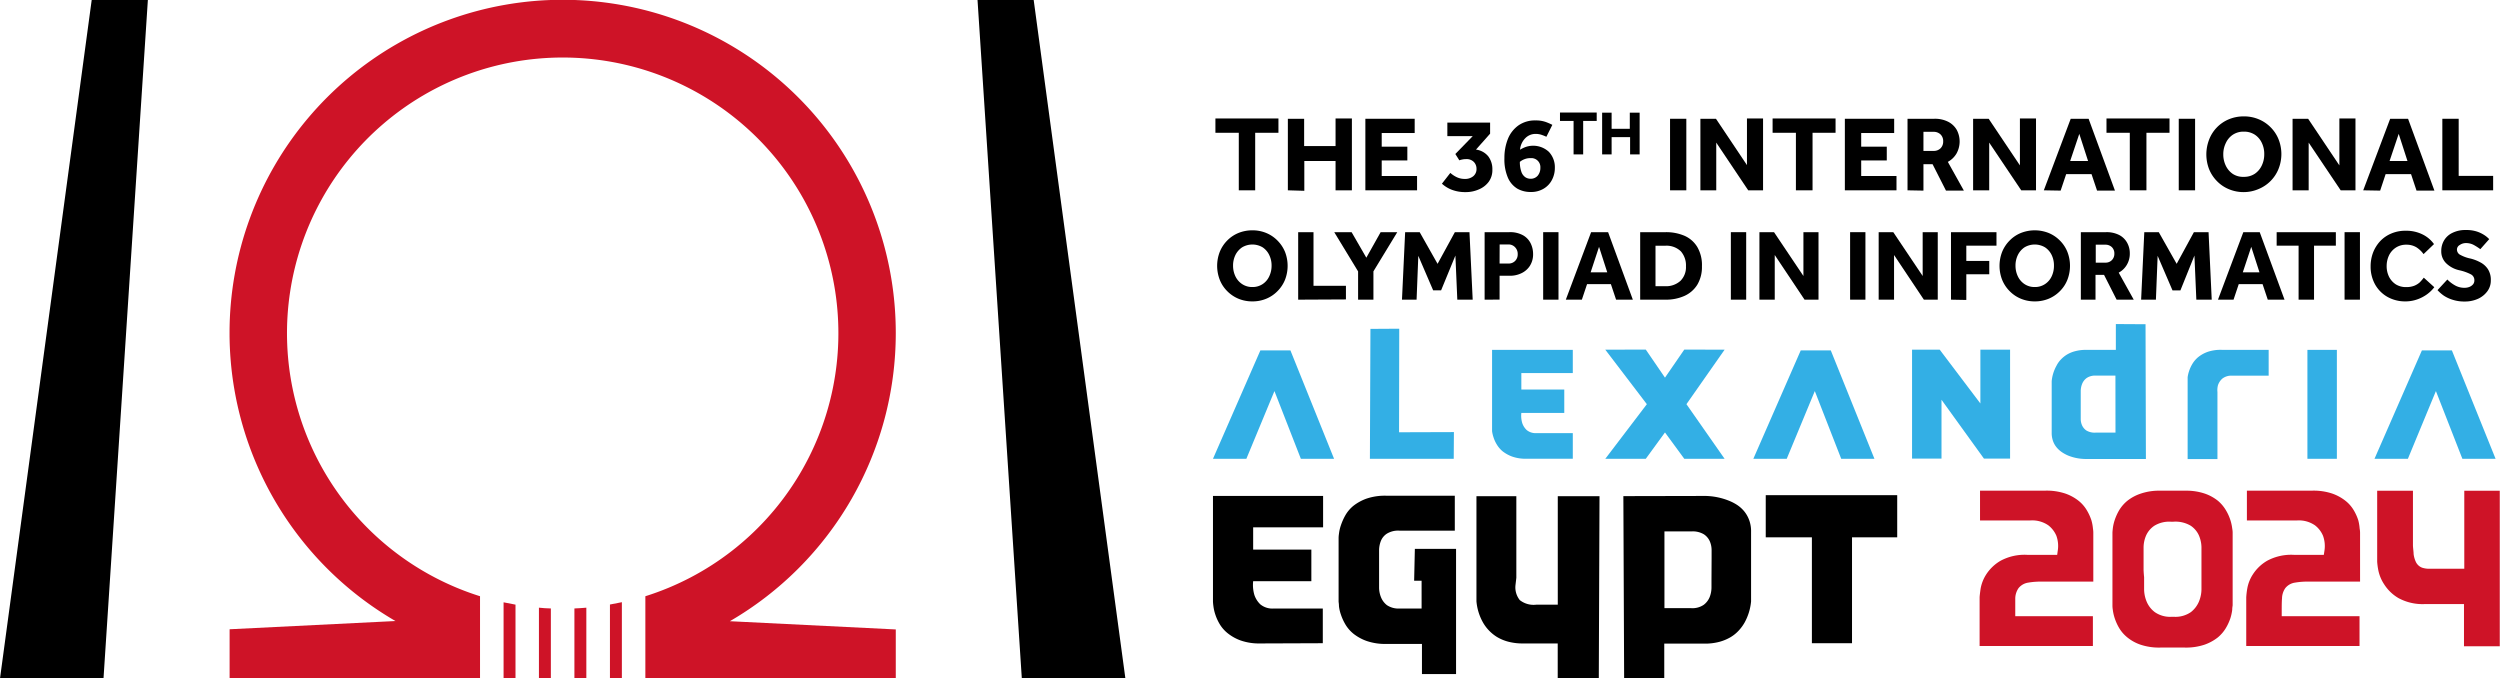 <svg xmlns="http://www.w3.org/2000/svg" viewBox="0 0 419.3 113.79"><defs><style>.cls-1{fill:#33afe5;}.cls-2{fill:#ce1327;}</style></defs><g id="Layer_2" data-name="Layer 2"><g id="Layer_1-2" data-name="Layer 1"><polygon class="cls-1" points="211.39 58.77 203.44 76.95 209.04 76.95 213.75 65.59 218.18 76.95 223.75 76.95 216.43 58.77 211.39 58.77"/><polygon class="cls-1" points="234.68 55.13 229.85 55.16 229.76 76.95 243.82 76.95 243.85 72.47 234.65 72.5 234.68 55.13"/><path class="cls-1" d="M250.25,71.76c0,.08,0,.27,0,.55a5.26,5.26,0,0,0,.23,1,5.37,5.37,0,0,0,.55,1.22,4.42,4.42,0,0,0,1,1.17,5.85,5.85,0,0,0,1.63.89,6.79,6.79,0,0,0,2.36.35h7.77v-4.3c-.61,0-1.25,0-1.9,0h-4.17a2.32,2.32,0,0,1-1.67-.52,2.81,2.81,0,0,1-.74-1.17,4.23,4.23,0,0,1-.15-1.69h7.2V65.33h-7.2V62.57h8.63l0-3.89H250.25Z"/><polygon class="cls-1" points="282.49 58.63 279.25 63.34 276.03 58.63 269.24 58.65 276.21 67.79 269.24 76.95 276.03 76.95 279.25 72.53 282.49 76.95 289.25 76.95 282.85 67.79 289.25 58.65 282.49 58.63"/><polygon class="cls-1" points="302.02 58.77 294.07 76.95 299.67 76.95 304.38 65.59 308.81 76.95 314.38 76.95 307.06 58.77 302.02 58.77"/><polygon class="cls-1" points="332.15 67.67 325.33 58.65 320.69 58.65 320.69 76.92 325.63 76.92 325.63 67.05 332.75 76.92 337.13 76.92 337.13 58.65 332.15 58.65 332.15 67.67"/><path class="cls-1" d="M354.87,54.35l0,4.33h-5a6.88,6.88,0,0,0-1.85.23,5.09,5.09,0,0,0-1.4.59,5,5,0,0,0-1,.83,4.17,4.17,0,0,0-.7,1,6.55,6.55,0,0,0-.81,2.6v8.63a4.06,4.06,0,0,0,.24,1.46,3.51,3.51,0,0,0,.64,1.08,4.27,4.27,0,0,0,.91.79,6.37,6.37,0,0,0,1,.53,8,8,0,0,0,2.8.56h10.21l-.06-22.6Zm-.06,18.21h-3.33a2.72,2.72,0,0,1-1.54-.35,2.08,2.08,0,0,1-.74-.88,2.64,2.64,0,0,1-.22-1.08V66.43c0-.22,0-.52,0-.89a3.38,3.38,0,0,1,.22-1.12,2.26,2.26,0,0,1,.75-1,2.47,2.47,0,0,1,1.55-.42h3.3Z"/><path class="cls-1" d="M370.31,59a5.42,5.42,0,0,0-1.62.89,4.47,4.47,0,0,0-1,1.17,5.85,5.85,0,0,0-.55,1.22,5.26,5.26,0,0,0-.23,1c0,.28,0,.47,0,.54V77h5V66.37q0-.09,0-.63A3.19,3.19,0,0,1,372,64.6a2.56,2.56,0,0,1,.73-1.1,2.47,2.47,0,0,1,1.69-.49h6.08V58.68h-7.77A6.79,6.79,0,0,0,370.31,59Z"/><rect class="cls-1" x="387" y="58.68" width="4.94" height="18.27"/><polygon class="cls-1" points="411.23 58.77 406.2 58.77 398.25 76.95 403.85 76.95 408.55 65.59 412.99 76.95 418.56 76.95 411.23 58.77"/><path d="M211.35,107.92a9.4,9.4,0,0,1-3.21-.48,7.59,7.59,0,0,1-2.19-1.2,5.77,5.77,0,0,1-1.4-1.59,8.1,8.1,0,0,1-.74-1.65,7.22,7.22,0,0,1-.3-1.36,7.33,7.33,0,0,1-.07-.75V83.18h18.47l0,5.26H210.18v3.74h9.76v5.3h-9.76a5.92,5.92,0,0,0,.2,2.29,3.88,3.88,0,0,0,1,1.59,3.18,3.18,0,0,0,2.26.7h5.64c.89,0,1.75,0,2.58,0v5.82Z"/><path d="M244.21,92.06v21h-5.72V108h-6a9.56,9.56,0,0,1-3.23-.48,7.78,7.78,0,0,1-2.22-1.2,5.89,5.89,0,0,1-1.39-1.59,8.7,8.7,0,0,1-.76-1.67,6.37,6.37,0,0,1-.32-1.4c0-.4-.06-.66-.06-.77l0-10.6c0-.11,0-.36.06-.76a6.57,6.57,0,0,1,.32-1.41,9.52,9.52,0,0,1,.74-1.67A5.75,5.75,0,0,1,227,84.83a7.91,7.91,0,0,1,2.22-1.21,9.56,9.56,0,0,1,3.23-.48H244V89H234.7a3.62,3.62,0,0,0-2.1.51,2.62,2.62,0,0,0-1,1.22,4.34,4.34,0,0,0-.3,1.53c0,.54,0,1,0,1.41v.88c0,.37,0,.75,0,1.14s0,.75,0,1.07v.64c0,.29,0,.7,0,1.22a4.43,4.43,0,0,0,.32,1.55,3.19,3.19,0,0,0,1,1.33,3.48,3.48,0,0,0,2.14.56h3.67V97.4h-1.25l.12-5.34Z"/><path d="M254.17,98.2a3.42,3.42,0,0,0,.73,2.45,3.74,3.74,0,0,0,2.74.77h3.63l0-18.2h7l-.12,30.53-6.89,0,0-5.83h-5.81a9.47,9.47,0,0,1-2.5-.3,7.34,7.34,0,0,1-1.9-.8,6.87,6.87,0,0,1-1.39-1.15,6.64,6.64,0,0,1-.94-1.28,8.7,8.7,0,0,1-1.09-3.54V83.22h6.69V92.5c0,.86,0,1.66,0,2.41s0,1.42,0,2Z"/><path d="M286.07,83.18a11.14,11.14,0,0,1,3.83.77,7.87,7.87,0,0,1,1.39.7,5.45,5.45,0,0,1,1.21,1.06,5.1,5.1,0,0,1,.86,1.49,5.38,5.38,0,0,1,.33,2v11.68a9.07,9.07,0,0,1-1.09,3.54,7,7,0,0,1-.93,1.28,6.13,6.13,0,0,1-1.39,1.15,7.73,7.73,0,0,1-1.91.8,9.54,9.54,0,0,1-2.51.3h-6.73l0,5.87-6.73-.08-.13-30.53Zm1,10.49V92.3a3.8,3.8,0,0,0-.3-1.51,2.73,2.73,0,0,0-1-1.18,3.65,3.65,0,0,0-2.09-.48h-4.52V102h4.48a3.36,3.36,0,0,0,2.11-.56,3.09,3.09,0,0,0,1-1.31,4.43,4.43,0,0,0,.3-1.53c0-.52,0-.91,0-1.18Z"/><path d="M318.2,90.12h-7.58v17.76h-6.73V90.12h-7.74V83.05H318.2Z"/><path class="cls-2" d="M413.31,82.31l0,13.08h-5.84a3.78,3.78,0,0,1-1.24-.18,1.91,1.91,0,0,1-1-.88,4.29,4.29,0,0,1-.42-1.42c0-.39-.09-.87-.11-1.44l0-9.16h-6v11.9a11.51,11.51,0,0,0,.19,1.43,6.72,6.72,0,0,0,1,2.39,7.07,7.07,0,0,0,2.38,2.28,8.48,8.48,0,0,0,4.52,1h6.47v7.08h6V82.31Z"/><path class="cls-2" d="M395.53,87.26a8,8,0,0,0-.76-1.68A5.72,5.72,0,0,0,393.39,84a7.63,7.63,0,0,0-2.23-1.22,9.88,9.88,0,0,0-3.31-.49h-11v5h8.42a4.75,4.75,0,0,1,3,.82,4.31,4.31,0,0,1,1.35,1.76,5.06,5.06,0,0,1,.23,2.54l-.1.65h-5a8.46,8.46,0,0,0-4.52,1,7.07,7.07,0,0,0-2.38,2.28,6.33,6.33,0,0,0-.94,2.38,13.14,13.14,0,0,0-.17,1.47v8.16h19v-5h-.73l-3.87,0h-8.45v-.75c0-.91,0-1.66.05-2.23a3.1,3.1,0,0,1,.56-1.74,2.55,2.55,0,0,1,1.6-.91,12.62,12.62,0,0,1,2.42-.17h8.51V89.39c0-.12,0-.37-.07-.74A7.29,7.29,0,0,0,395.53,87.26Z"/><path class="cls-2" d="M350.77,87.26a8.41,8.41,0,0,0-.77-1.68A5.85,5.85,0,0,0,348.63,84a7.63,7.63,0,0,0-2.23-1.22,9.92,9.92,0,0,0-3.31-.49h-11v5h8.41a4.76,4.76,0,0,1,3.05.82,4.39,4.39,0,0,1,1.35,1.76,5.07,5.07,0,0,1,.22,2.54l-.09.65h-5a8.45,8.45,0,0,0-4.51,1,7.11,7.11,0,0,0-2.39,2.28,6.5,6.5,0,0,0-.94,2.38c-.12.84-.16,1.23-.17,1.47v8.16h19v-5h-.73l-3.86,0H338v-.75c0-.91,0-1.66,0-2.23a3.1,3.1,0,0,1,.56-1.74,2.58,2.58,0,0,1,1.6-.91,12.74,12.74,0,0,1,2.43-.17h8.5V89.39c0-.12,0-.37-.06-.74A7.29,7.29,0,0,0,350.77,87.26Z"/><path class="cls-2" d="M374.09,87.26h0a7.86,7.86,0,0,0-.76-1.68A6.19,6.19,0,0,0,372,84a7.38,7.38,0,0,0-2.2-1.21,9.67,9.67,0,0,0-3.31-.49h-4.14a9.59,9.59,0,0,0-3.31.49A7.35,7.35,0,0,0,356.79,84a6.19,6.19,0,0,0-1.36,1.57,8.71,8.71,0,0,0-.76,1.68,7,7,0,0,0-.31,1.39q-.06.55-.06.75v12.15c0,.11,0,.36.06.74a7.38,7.38,0,0,0,.31,1.38,8.45,8.45,0,0,0,.76,1.68,6,6,0,0,0,1.37,1.57,7.23,7.23,0,0,0,2.19,1.21,9.73,9.73,0,0,0,3.32.49h4.14a9.71,9.71,0,0,0,3.31-.49,7.73,7.73,0,0,0,2.21-1.21,6.14,6.14,0,0,0,1.35-1.57,8.46,8.46,0,0,0,.77-1.68,8.12,8.12,0,0,0,.3-1.38c0-.38.06-.62.07-.76V89.38c0-.12,0-.36-.07-.74A7.74,7.74,0,0,0,374.09,87.26Zm-14.57,8.36c0-.44,0-.87,0-1.3v-1c0-.45,0-1,0-1.57a5.22,5.22,0,0,1,.42-1.93,3.89,3.89,0,0,1,1.4-1.65,4.79,4.79,0,0,1,2.74-.67h.45a5,5,0,0,1,2.89.67,3.85,3.85,0,0,1,1.39,1.65,5.31,5.31,0,0,1,.42,1.93c0,.59,0,1.12,0,1.57v1c0,.43,0,.86,0,1.31s0,.81,0,1.16v.76c0,.3,0,.75,0,1.34a5.56,5.56,0,0,1-.42,2,4.42,4.42,0,0,1-1.35,1.77,4.55,4.55,0,0,1-2.84.79h-.41a4.5,4.5,0,0,1-2.8-.78,4.27,4.27,0,0,1-1.38-1.78,5.56,5.56,0,0,1-.42-2c0-.59,0-1,0-1.34v-.76Q359.55,96.26,359.52,95.62Z"/><path d="M210.05,50.55a6,6,0,0,1-2.34-.45,5.73,5.73,0,0,1-1.88-1.27,5.56,5.56,0,0,1-1.25-1.9,6.47,6.47,0,0,1,0-4.69,5.74,5.74,0,0,1,1.24-1.89,5.63,5.63,0,0,1,1.88-1.27,6.11,6.11,0,0,1,2.35-.45,5.94,5.94,0,0,1,2.33.45,5.63,5.63,0,0,1,1.88,1.27,5.8,5.8,0,0,1,1.26,1.89,6.47,6.47,0,0,1,0,4.69,5.74,5.74,0,0,1-1.26,1.9,5.63,5.63,0,0,1-1.88,1.27A5.94,5.94,0,0,1,210.05,50.55Zm0-2.41a3,3,0,0,0,1.73-.5,3.1,3.1,0,0,0,1.1-1.3,4.1,4.1,0,0,0,.39-1.78,4,4,0,0,0-.39-1.78,3.2,3.2,0,0,0-1.1-1.29,3.36,3.36,0,0,0-3.46,0,3.33,3.33,0,0,0-1.12,1.29,4,4,0,0,0-.39,1.78,4.1,4.1,0,0,0,.39,1.78,3.22,3.22,0,0,0,1.12,1.3A3,3,0,0,0,210.05,48.14Z"/><path d="M217.73,50.26V38.94h2.57v9h5.44v2.28Z"/><path d="M227.78,50.26V45.52l-4-6.58h2.91l2.47,4.28,2.4-4.28h2.79l-4,6.57v4.75Z"/><path d="M235.14,50.26l.53-11.32h2.44l3,5.31,2.9-5.31h2.45L247,50.26h-2.58l-.32-7.4L241.7,48.7h-1.33l-2.49-5.79-.29,7.35Z"/><path d="M249,50.26V38.94h4.14a4.45,4.45,0,0,1,2.3.52,3.13,3.13,0,0,1,1.28,1.35,4,4,0,0,1,.41,1.78,3.58,3.58,0,0,1-.54,2,3.42,3.42,0,0,1-1.43,1.24,4.33,4.33,0,0,1-1.9.42h-1.75v4Zm2.51-6.06H253a1.5,1.5,0,0,0,1.12-.44,1.54,1.54,0,0,0,.43-1.12,1.59,1.59,0,0,0-.43-1.16A1.48,1.48,0,0,0,253,41h-1.48Z"/><path d="M258.82,50.26V38.94h2.57V50.26Z"/><path d="M262.62,50.26l4.24-11.32h2.85l4.15,11.32h-2.81l-.87-2.6h-4l-.87,2.6Zm4.16-4.58h2.79l-1.38-4.28Z"/><path d="M275.09,50.26V38.94h4.29a7.77,7.77,0,0,1,3.13.6,4.71,4.71,0,0,1,2.15,1.87,6,6,0,0,1,.79,3.25,5.77,5.77,0,0,1-.79,3.11,4.88,4.88,0,0,1-2.17,1.87,7.52,7.52,0,0,1-3.12.62ZM277.66,48h1.57a3.58,3.58,0,0,0,2.62-.9,3.23,3.23,0,0,0,.92-2.44,3.58,3.58,0,0,0-.85-2.5,3.45,3.45,0,0,0-2.69-.94h-1.57Z"/><path d="M290.3,50.26V38.94h2.57V50.26Z"/><path d="M295.09,50.26V38.94h2.45l4.93,7.35V38.94H305V50.26h-2.34l-5-7.49v7.49Z"/><path d="M310.3,50.26V38.94h2.57V50.26Z"/><path d="M315.09,50.26V38.94h2.45l4.93,7.35V38.94H325V50.26h-2.33l-5-7.49v7.49Z"/><path d="M327.22,50.26V38.94h7.63V41.2h-5.06v2.56h3.85V46h-3.85v4.31Z"/><path d="M341.27,50.55a6,6,0,0,1-2.33-.45,5.63,5.63,0,0,1-1.88-1.27,5.74,5.74,0,0,1-1.26-1.9,6.47,6.47,0,0,1,0-4.69,5.77,5.77,0,0,1,1.25-1.89,5.53,5.53,0,0,1,1.88-1.27,6.31,6.31,0,0,1,4.68,0,5.73,5.73,0,0,1,1.88,1.27,5.62,5.62,0,0,1,1.25,1.89,6.47,6.47,0,0,1,0,4.69,5.56,5.56,0,0,1-1.25,1.9,5.73,5.73,0,0,1-1.88,1.27A6,6,0,0,1,341.27,50.55Zm0-2.41a3,3,0,0,0,1.73-.5,3.12,3.12,0,0,0,1.11-1.3,4.09,4.09,0,0,0,.38-1.78,4,4,0,0,0-.38-1.78A3.22,3.22,0,0,0,343,41.49a3.36,3.36,0,0,0-3.46,0,3.3,3.3,0,0,0-1.11,1.29,4,4,0,0,0-.39,1.78,4.1,4.1,0,0,0,.39,1.78,3.2,3.2,0,0,0,1.11,1.3A3,3,0,0,0,341.27,48.14Z"/><path d="M349,50.26V38.94h4.22a4.62,4.62,0,0,1,2.22.48,3.16,3.16,0,0,1,1.32,1.29,3.59,3.59,0,0,1,.45,1.78,3.65,3.65,0,0,1-.49,1.91,3.51,3.51,0,0,1-1.37,1.33l2.52,4.53H355l-2.11-4.16h-1.43v4.16Zm2.5-6.21h1.59a1.46,1.46,0,0,0,1.12-.43,1.49,1.49,0,0,0,.41-1.07,1.46,1.46,0,0,0-.42-1.1,1.53,1.53,0,0,0-1.11-.41h-1.59Z"/><path d="M359.11,50.26l.53-11.32h2.43l3,5.31,2.89-5.31h2.46l.53,11.32h-2.58l-.32-7.4-2.35,5.84h-1.33l-2.49-5.79-.29,7.35Z"/><path d="M372,50.26l4.25-11.32H379l4.16,11.32h-2.81l-.87-2.6h-4l-.87,2.6Zm4.16-4.58h2.8l-1.38-4.28Z"/><path d="M385.52,50.26V41.2h-3.68V38.94h9.93V41.2h-3.66v9.06Z"/><path d="M393.23,50.26V38.94h2.58V50.26Z"/><path d="M406.52,46.57l1.76,1.6a5.76,5.76,0,0,1-1.22,1.19,6.37,6.37,0,0,1-1.66.86,5.88,5.88,0,0,1-2,.33,6,6,0,0,1-3-.77,5.44,5.44,0,0,1-2.06-2.09,6.12,6.12,0,0,1-.74-3,6.49,6.49,0,0,1,.42-2.35,6,6,0,0,1,1.2-1.91,5.49,5.49,0,0,1,1.86-1.27,6,6,0,0,1,2.39-.46,6.16,6.16,0,0,1,2.76.58,5.14,5.14,0,0,1,2,1.66l-1.75,1.68a4.39,4.39,0,0,0-1.21-1.15,3.22,3.22,0,0,0-1.67-.43,3.14,3.14,0,0,0-1.77.49,3.24,3.24,0,0,0-1.14,1.29,4.16,4.16,0,0,0-.4,1.8,4,4,0,0,0,.4,1.8,3.3,3.3,0,0,0,1.13,1.27,3.17,3.17,0,0,0,1.73.46,3.62,3.62,0,0,0,1.36-.22,3.1,3.1,0,0,0,.93-.57A8.42,8.42,0,0,0,406.52,46.57Z"/><path d="M408.82,48.66l1.65-1.78a5.47,5.47,0,0,0,1.19.93,3.17,3.17,0,0,0,1.73.46,2.22,2.22,0,0,0,.76-.14,1.54,1.54,0,0,0,.62-.43A1,1,0,0,0,415,47a1.08,1.08,0,0,0-.61-1,7.91,7.91,0,0,0-1.94-.68,4.56,4.56,0,0,1-2.15-1.14,2.76,2.76,0,0,1-.85-2.1,3.38,3.38,0,0,1,.46-1.74,3.22,3.22,0,0,1,1.38-1.27,4.84,4.84,0,0,1,2.32-.49,5.55,5.55,0,0,1,1.95.3,5.43,5.43,0,0,1,1.26.65,4.52,4.52,0,0,1,.67.58L416,41.79a10.06,10.06,0,0,0-1-.65,2.72,2.72,0,0,0-1.45-.37,1.78,1.78,0,0,0-1,.32.87.87,0,0,0-.47.75,1,1,0,0,0,.61.93,6,6,0,0,0,1.69.6A7,7,0,0,1,416,44a3.39,3.39,0,0,1,1.27,1.14,3.31,3.31,0,0,1,.49,1.9,3,3,0,0,1-.58,1.81,4,4,0,0,1-1.56,1.26,5.31,5.31,0,0,1-2.22.46,6.38,6.38,0,0,1-2-.28,5.76,5.76,0,0,1-1.52-.7A6.33,6.33,0,0,1,408.82,48.66Z"/><path d="M207.77,31.92V22.27h-3.92v-2.4h10.57v2.4h-3.9v9.65Z"/><path d="M216,31.92v-12h2.73V24.5H224V19.87h2.74V31.92H224V27h-5.24v5Z"/><path d="M229,31.92v-12h8.27v2.39h-5.53V24.6h4.3v2.31h-4.3v2.61h5.93v2.4Z"/><path d="M241.84,30.81,243.25,29a4.52,4.52,0,0,0,1.15.75,3.11,3.11,0,0,0,1.3.26,2.13,2.13,0,0,0,1.39-.45,1.53,1.53,0,0,0,.55-1.26,1.62,1.62,0,0,0-.43-1.12,1.68,1.68,0,0,0-1.35-.49,2.62,2.62,0,0,0-.64.07,2.2,2.2,0,0,0-.46.13l-.67-1.06,2.92-3h-4.26V20.56h7.17v1.86l-2.37,2.67a3.18,3.18,0,0,1,2.06,1.13,3.55,3.55,0,0,1,.69,2.23,3.31,3.31,0,0,1-.62,2.05A3.94,3.94,0,0,1,248,31.78a5.36,5.36,0,0,1-2.19.44,6.27,6.27,0,0,1-2.28-.38A5.23,5.23,0,0,1,241.84,30.81Z"/><path d="M260.36,20.94l-1,2a7.4,7.4,0,0,0-.71-.29,3.06,3.06,0,0,0-1.12-.19,2.38,2.38,0,0,0-1.72.73,3.1,3.1,0,0,0-.87,1.92,5.26,5.26,0,0,1,.95-.46,3.88,3.88,0,0,1,3.89.82,3.76,3.76,0,0,1,1,2.69,4.27,4.27,0,0,1-.48,2,3.66,3.66,0,0,1-1.39,1.48,4.06,4.06,0,0,1-2.21.56,4.43,4.43,0,0,1-2.23-.57,4,4,0,0,1-1.57-1.84,7.79,7.79,0,0,1-.58-3.27,8.49,8.49,0,0,1,.59-3.23,5.13,5.13,0,0,1,1.77-2.26,4.79,4.79,0,0,1,2.87-.83,4.88,4.88,0,0,1,1.68.25A9.75,9.75,0,0,1,260.36,20.94Zm-5.45,6.21a4.85,4.85,0,0,0,.27,1.71,1.8,1.8,0,0,0,.66.87,1.59,1.59,0,0,0,.86.25,1.52,1.52,0,0,0,1.2-.51,2,2,0,0,0,.45-1.33,1.51,1.51,0,0,0-1.59-1.62,2.75,2.75,0,0,0-1.1.19A2.7,2.7,0,0,0,254.91,27.15Z"/><path d="M263.92,25.9V20.28h-2.28v-1.4h6.16v1.4h-2.27V25.9Z"/><path d="M268.71,25.9v-7h1.59v2.7h3.05v-2.7H275v7h-1.6V23H270.3V25.9Z"/><path d="M280.1,31.92v-12h2.73V31.92Z"/><path d="M285.19,31.92v-12h2.61L293,27.69V19.87h2.7V31.92h-2.49l-5.36-8v8Z"/><path d="M301.21,31.92V22.27H297.3v-2.4h10.56v2.4H304v9.65Z"/><path d="M309.42,31.92v-12h8.27v2.39h-5.53V24.6h4.29v2.31h-4.29v2.61h5.92v2.4Z"/><path d="M319.93,31.92v-12h4.5a4.86,4.86,0,0,1,2.35.52,3.48,3.48,0,0,1,1.42,1.37,4.15,4.15,0,0,1-.05,3.93,3.74,3.74,0,0,1-1.46,1.41l2.69,4.82h-3l-2.25-4.43H322.6v4.43Zm2.67-6.61h1.68a1.59,1.59,0,0,0,1.2-.45,1.57,1.57,0,0,0,.43-1.14,1.55,1.55,0,0,0-.44-1.17,1.63,1.63,0,0,0-1.19-.44H322.6Z"/><path d="M330.93,31.92v-12h2.61l5.24,7.82V19.87h2.7V31.92H339l-5.37-8v8Z"/><path d="M342.79,31.92l4.51-12h3l4.42,12.05h-3l-.93-2.77h-4.25l-.93,2.77ZM347.21,27h3l-1.47-4.55Z"/><path d="M357.21,31.92V22.27H353.3v-2.4h10.57v2.4H360v9.65Z"/><path d="M365.42,31.92v-12h2.74V31.92Z"/><path d="M376.34,32.22a6.35,6.35,0,0,1-2.49-.48,5.91,5.91,0,0,1-2-1.34,6.12,6.12,0,0,1-1.33-2,6.86,6.86,0,0,1,0-5A6,6,0,0,1,373.84,20a6.44,6.44,0,0,1,2.5-.48,6.34,6.34,0,0,1,2.48.48,6.06,6.06,0,0,1,2,1.34,6,6,0,0,1,1.33,2,6.72,6.72,0,0,1,0,5,6.1,6.1,0,0,1-3.33,3.36A6.34,6.34,0,0,1,376.34,32.22Zm0-2.56a3.21,3.21,0,0,0,1.84-.52,3.44,3.44,0,0,0,1.17-1.39,4.3,4.3,0,0,0,.41-1.9,4.22,4.22,0,0,0-.41-1.89,3.32,3.32,0,0,0-1.17-1.37,3.28,3.28,0,0,0-1.84-.51,3.23,3.23,0,0,0-1.84.51A3.37,3.37,0,0,0,373.31,24a4.23,4.23,0,0,0-.42,1.89,4.3,4.3,0,0,0,.42,1.9,3.49,3.49,0,0,0,1.19,1.39A3.16,3.16,0,0,0,376.34,29.66Z"/><path d="M384.51,31.92v-12h2.61l5.24,7.82V19.87h2.7V31.92h-2.48l-5.37-8v8Z"/><path d="M396.36,31.92l4.52-12h3l4.42,12.05h-3l-.92-2.77h-4.26l-.92,2.77ZM400.78,27h3l-1.47-4.55Z"/><path d="M409.63,31.92v-12h2.74V29.5h5.78v2.42Z"/><polygon points="188.75 113.79 171.38 113.79 163.95 0 173.37 0 188.75 113.79"/><polygon points="0 113.79 17.36 113.79 24.8 0 15.38 0 0 113.79"/><path class="cls-2" d="M96.34,113.79h2V101.92c-.66.06-1.33.1-2,.13Z"/><path class="cls-2" d="M86.46,113.79V101.41q-1-.18-2-.39v12.77Z"/><path class="cls-2" d="M104.3,113.79V101q-1,.21-2,.39v12.38Z"/><path class="cls-2" d="M90.39,113.79h2V102.05c-.67,0-1.34-.07-2-.13Z"/><path class="cls-2" d="M150.24,55.87a55.87,55.87,0,1,0-83.91,48.29l-27.82,1.38v8.25h42V100a46.24,46.24,0,1,1,27.73,0v13.82h42v-8.25l-27.83-1.38A55.87,55.87,0,0,0,150.24,55.87Z"/></g></g></svg>